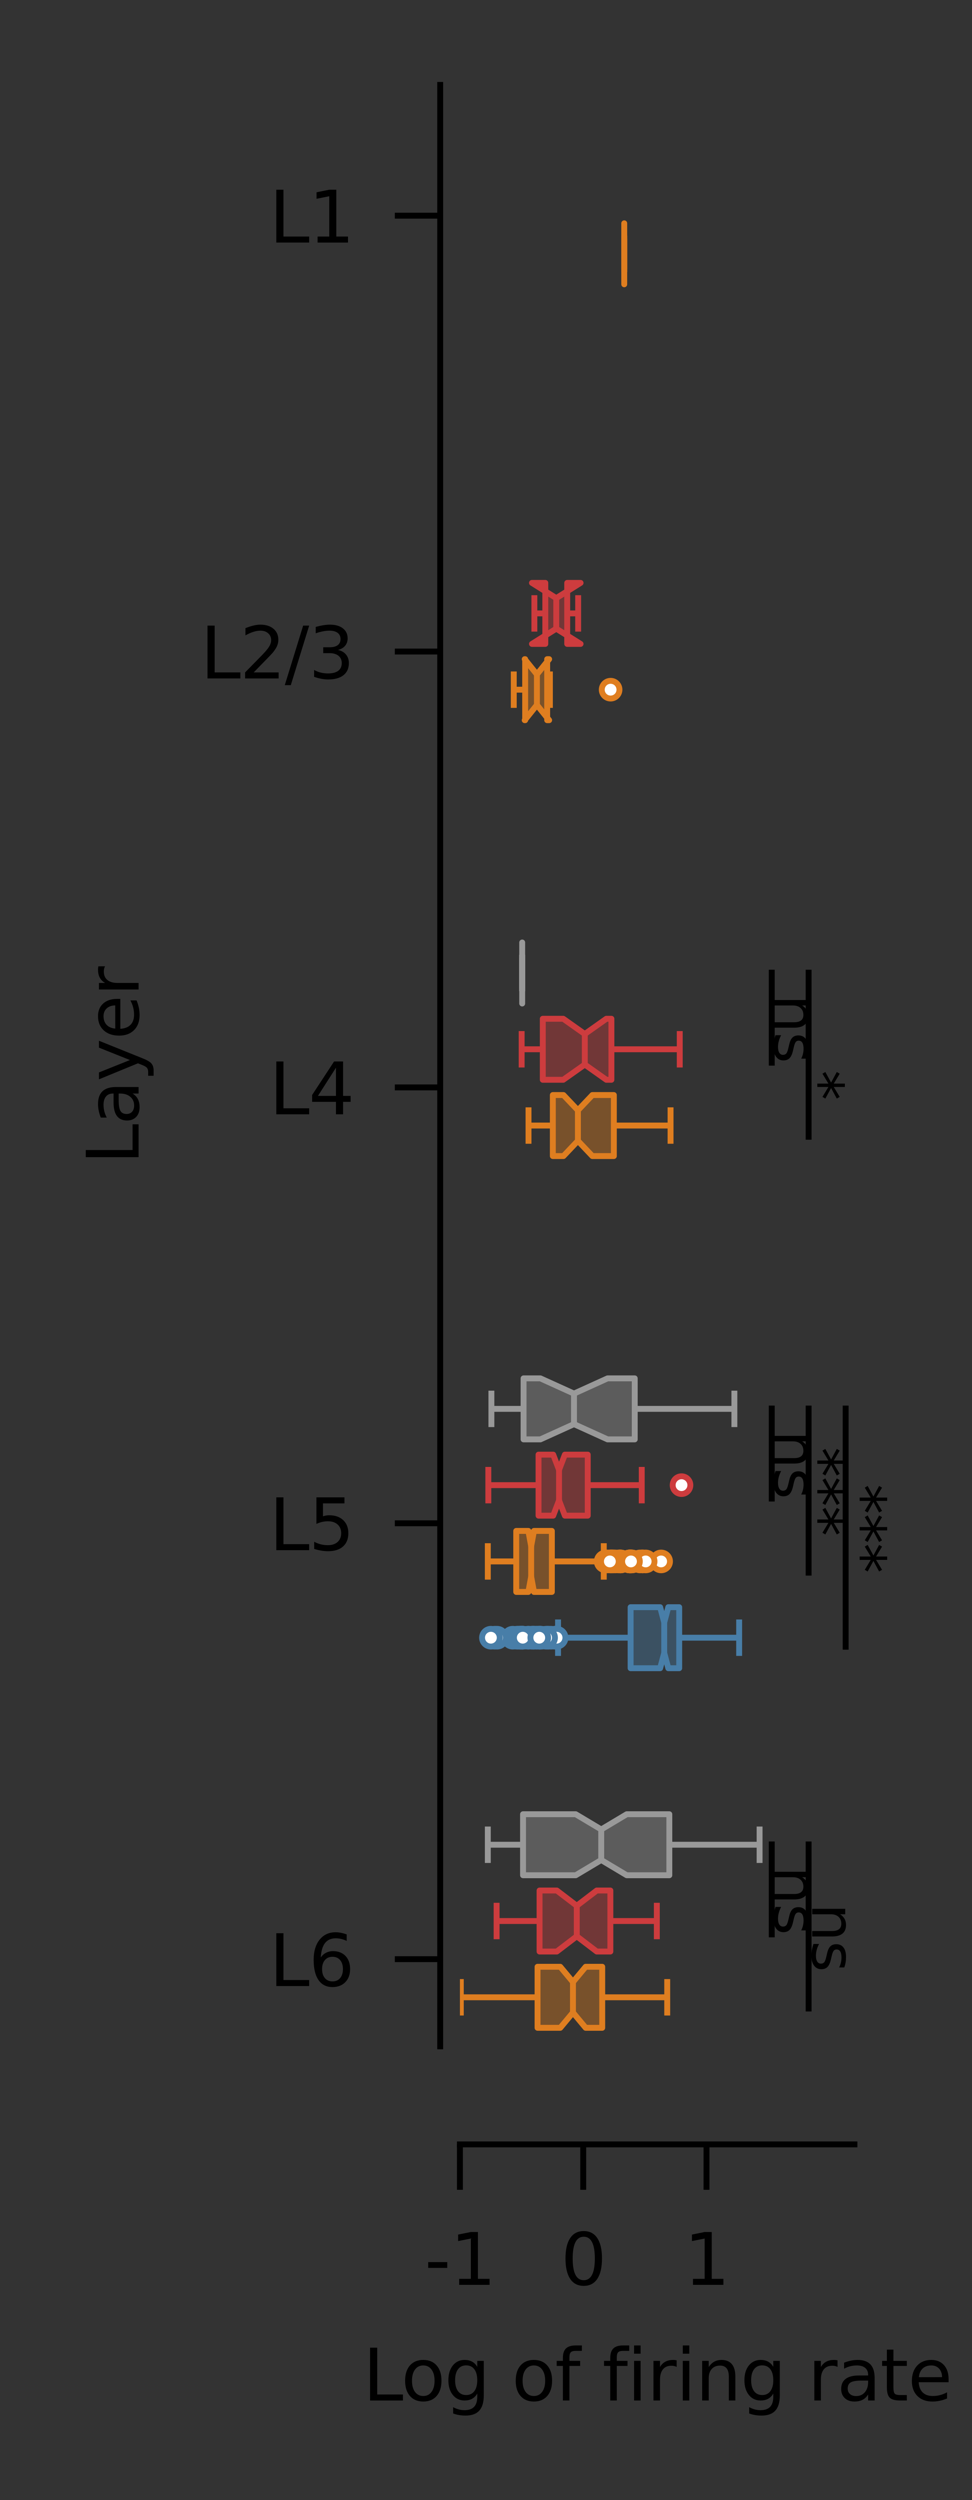 <?xml version="1.0" encoding="utf-8" standalone="no"?>
<!DOCTYPE svg PUBLIC "-//W3C//DTD SVG 1.1//EN"
  "http://www.w3.org/Graphics/SVG/1.1/DTD/svg11.dtd">
<svg xmlns:xlink="http://www.w3.org/1999/xlink" width="82.486pt" height="212pt" viewBox="0 0 82.486 212" xmlns="http://www.w3.org/2000/svg" version="1.1">
 <rect x="0" y="0" width="82.486" height="212" fill="#333333" stroke="none"/>
 <defs>
  <style type="text/css">*{stroke-linejoin: round; stroke-linecap: butt}</style>
 </defs>
 <g id="figure_1">
  <g id="patch_1">
   <path d="M -0 212 
L 82.486 212 
L 82.486 0 
L -0 0 
L -0 212 
z
" style="fill: none"/>
  </g>
  <g id="axes_1">
   <g id="patch_2">
    <path d="M 39.03 173.52 
L 72.51 173.52 
L 72.51 7.2 
L 39.03 7.2 
L 39.03 173.52 
z
" style="fill: none"/>
   </g>
   <g id="patch_3">
    <path d="M 49.493 18.288 
L 49.493 18.288 
L 49.493 18.288 
L 49.493 18.288 
z
" clip-path="url(#p0c20b3dc09)" style="fill: #999999; stroke: #484848; stroke-width: 0.5; stroke-linejoin: miter"/>
   </g>
   <g id="patch_4">
    <path d="M 49.493 18.288 
L 49.493 18.288 
L 49.493 18.288 
L 49.493 18.288 
z
" clip-path="url(#p0c20b3dc09)" style="fill: #cd3c3e; stroke: #484848; stroke-width: 0.5; stroke-linejoin: miter"/>
   </g>
   <g id="patch_5">
    <path d="M 49.493 18.288 
L 49.493 18.288 
L 49.493 18.288 
L 49.493 18.288 
z
" clip-path="url(#p0c20b3dc09)" style="fill: #df7e20; stroke: #484848; stroke-width: 0.5; stroke-linejoin: miter"/>
   </g>
   <g id="patch_6">
    <path d="M 49.493 18.288 
L 49.493 18.288 
L 49.493 18.288 
L 49.493 18.288 
z
" clip-path="url(#p0c20b3dc09)" style="fill: #487ea8; stroke: #484848; stroke-width: 0.5; stroke-linejoin: miter"/>
   </g>
   <g id="matplotlib.axis_1">
    <g id="xtick_1">
     <g id="line2d_1">
      <defs>
       <path id="mdabe985443" d="M 0 0 
L 0 3.85 
" style="stroke: #000000; stroke-width: 0.5"/>
      </defs>
      <g>
       <use xlink:href="#mdabe985443" x="39.03" y="181.836" style="stroke: #000000; stroke-width: 0.5"/>
      </g>
     </g>
     <g id="text_1">
      <!-- -1 -->
      <g transform="translate(36.039 193.745) scale(0.06 -0.06)">
       <defs>
        <path id="DejaVuSans-2d" d="M 313 2009 
L 1997 2009 
L 1997 1497 
L 313 1497 
L 313 2009 
z
" transform="scale(0.016)"/>
        <path id="DejaVuSans-31" d="M 794 531 
L 1825 531 
L 1825 4091 
L 703 3866 
L 703 4441 
L 1819 4666 
L 2450 4666 
L 2450 531 
L 3481 531 
L 3481 0 
L 794 0 
L 794 531 
z
" transform="scale(0.016)"/>
       </defs>
       <use xlink:href="#DejaVuSans-2d"/>
       <use xlink:href="#DejaVuSans-31" x="36.084"/>
      </g>
     </g>
    </g>
    <g id="xtick_2">
     <g id="line2d_2">
      <g>
       <use xlink:href="#mdabe985443" x="49.493" y="181.836" style="stroke: #000000; stroke-width: 0.5"/>
      </g>
     </g>
     <g id="text_2">
      <!-- 0 -->
      <g transform="translate(47.584 193.745) scale(0.06 -0.06)">
       <defs>
        <path id="DejaVuSans-30" d="M 2034 4250 
Q 1547 4250 1301 3770 
Q 1056 3291 1056 2328 
Q 1056 1369 1301 889 
Q 1547 409 2034 409 
Q 2525 409 2770 889 
Q 3016 1369 3016 2328 
Q 3016 3291 2770 3770 
Q 2525 4250 2034 4250 
z
M 2034 4750 
Q 2819 4750 3233 4129 
Q 3647 3509 3647 2328 
Q 3647 1150 3233 529 
Q 2819 -91 2034 -91 
Q 1250 -91 836 529 
Q 422 1150 422 2328 
Q 422 3509 836 4129 
Q 1250 4750 2034 4750 
z
" transform="scale(0.016)"/>
       </defs>
       <use xlink:href="#DejaVuSans-30"/>
      </g>
     </g>
    </g>
    <g id="xtick_3">
     <g id="line2d_3">
      <g>
       <use xlink:href="#mdabe985443" x="59.955" y="181.836" style="stroke: #000000; stroke-width: 0.5"/>
      </g>
     </g>
     <g id="text_3">
      <!-- 1 -->
      <g transform="translate(58.047 193.745) scale(0.06 -0.06)">
       <use xlink:href="#DejaVuSans-31"/>
      </g>
     </g>
    </g>
    <g id="text_4">
     <!-- Log of firing rate -->
     <g transform="translate(30.803 203.552) scale(0.06 -0.06)">
      <defs>
       <path id="DejaVuSans-4c" d="M 628 4666 
L 1259 4666 
L 1259 531 
L 3531 531 
L 3531 0 
L 628 0 
L 628 4666 
z
" transform="scale(0.016)"/>
       <path id="DejaVuSans-6f" d="M 1959 3097 
Q 1497 3097 1228 2736 
Q 959 2375 959 1747 
Q 959 1119 1226 758 
Q 1494 397 1959 397 
Q 2419 397 2687 759 
Q 2956 1122 2956 1747 
Q 2956 2369 2687 2733 
Q 2419 3097 1959 3097 
z
M 1959 3584 
Q 2709 3584 3137 3096 
Q 3566 2609 3566 1747 
Q 3566 888 3137 398 
Q 2709 -91 1959 -91 
Q 1206 -91 779 398 
Q 353 888 353 1747 
Q 353 2609 779 3096 
Q 1206 3584 1959 3584 
z
" transform="scale(0.016)"/>
       <path id="DejaVuSans-67" d="M 2906 1791 
Q 2906 2416 2648 2759 
Q 2391 3103 1925 3103 
Q 1463 3103 1205 2759 
Q 947 2416 947 1791 
Q 947 1169 1205 825 
Q 1463 481 1925 481 
Q 2391 481 2648 825 
Q 2906 1169 2906 1791 
z
M 3481 434 
Q 3481 -459 3084 -895 
Q 2688 -1331 1869 -1331 
Q 1566 -1331 1297 -1286 
Q 1028 -1241 775 -1147 
L 775 -588 
Q 1028 -725 1275 -790 
Q 1522 -856 1778 -856 
Q 2344 -856 2625 -561 
Q 2906 -266 2906 331 
L 2906 616 
Q 2728 306 2450 153 
Q 2172 0 1784 0 
Q 1141 0 747 490 
Q 353 981 353 1791 
Q 353 2603 747 3093 
Q 1141 3584 1784 3584 
Q 2172 3584 2450 3431 
Q 2728 3278 2906 2969 
L 2906 3500 
L 3481 3500 
L 3481 434 
z
" transform="scale(0.016)"/>
       <path id="DejaVuSans-20" transform="scale(0.016)"/>
       <path id="DejaVuSans-66" d="M 2375 4863 
L 2375 4384 
L 1825 4384 
Q 1516 4384 1395 4259 
Q 1275 4134 1275 3809 
L 1275 3500 
L 2222 3500 
L 2222 3053 
L 1275 3053 
L 1275 0 
L 697 0 
L 697 3053 
L 147 3053 
L 147 3500 
L 697 3500 
L 697 3744 
Q 697 4328 969 4595 
Q 1241 4863 1831 4863 
L 2375 4863 
z
" transform="scale(0.016)"/>
       <path id="DejaVuSans-69" d="M 603 3500 
L 1178 3500 
L 1178 0 
L 603 0 
L 603 3500 
z
M 603 4863 
L 1178 4863 
L 1178 4134 
L 603 4134 
L 603 4863 
z
" transform="scale(0.016)"/>
       <path id="DejaVuSans-72" d="M 2631 2963 
Q 2534 3019 2420 3045 
Q 2306 3072 2169 3072 
Q 1681 3072 1420 2755 
Q 1159 2438 1159 1844 
L 1159 0 
L 581 0 
L 581 3500 
L 1159 3500 
L 1159 2956 
Q 1341 3275 1631 3429 
Q 1922 3584 2338 3584 
Q 2397 3584 2469 3576 
Q 2541 3569 2628 3553 
L 2631 2963 
z
" transform="scale(0.016)"/>
       <path id="DejaVuSans-6e" d="M 3513 2113 
L 3513 0 
L 2938 0 
L 2938 2094 
Q 2938 2591 2744 2837 
Q 2550 3084 2163 3084 
Q 1697 3084 1428 2787 
Q 1159 2491 1159 1978 
L 1159 0 
L 581 0 
L 581 3500 
L 1159 3500 
L 1159 2956 
Q 1366 3272 1645 3428 
Q 1925 3584 2291 3584 
Q 2894 3584 3203 3211 
Q 3513 2838 3513 2113 
z
" transform="scale(0.016)"/>
       <path id="DejaVuSans-61" d="M 2194 1759 
Q 1497 1759 1228 1600 
Q 959 1441 959 1056 
Q 959 750 1161 570 
Q 1363 391 1709 391 
Q 2188 391 2477 730 
Q 2766 1069 2766 1631 
L 2766 1759 
L 2194 1759 
z
M 3341 1997 
L 3341 0 
L 2766 0 
L 2766 531 
Q 2569 213 2275 61 
Q 1981 -91 1556 -91 
Q 1019 -91 701 211 
Q 384 513 384 1019 
Q 384 1609 779 1909 
Q 1175 2209 1959 2209 
L 2766 2209 
L 2766 2266 
Q 2766 2663 2505 2880 
Q 2244 3097 1772 3097 
Q 1472 3097 1187 3025 
Q 903 2953 641 2809 
L 641 3341 
Q 956 3463 1253 3523 
Q 1550 3584 1831 3584 
Q 2591 3584 2966 3190 
Q 3341 2797 3341 1997 
z
" transform="scale(0.016)"/>
       <path id="DejaVuSans-74" d="M 1172 4494 
L 1172 3500 
L 2356 3500 
L 2356 3053 
L 1172 3053 
L 1172 1153 
Q 1172 725 1289 603 
Q 1406 481 1766 481 
L 2356 481 
L 2356 0 
L 1766 0 
Q 1100 0 847 248 
Q 594 497 594 1153 
L 594 3053 
L 172 3053 
L 172 3500 
L 594 3500 
L 594 4494 
L 1172 4494 
z
" transform="scale(0.016)"/>
       <path id="DejaVuSans-65" d="M 3597 1894 
L 3597 1613 
L 953 1613 
Q 991 1019 1311 708 
Q 1631 397 2203 397 
Q 2534 397 2845 478 
Q 3156 559 3463 722 
L 3463 178 
Q 3153 47 2828 -22 
Q 2503 -91 2169 -91 
Q 1331 -91 842 396 
Q 353 884 353 1716 
Q 353 2575 817 3079 
Q 1281 3584 2069 3584 
Q 2775 3584 3186 3129 
Q 3597 2675 3597 1894 
z
M 3022 2063 
Q 3016 2534 2758 2815 
Q 2500 3097 2075 3097 
Q 1594 3097 1305 2825 
Q 1016 2553 972 2059 
L 3022 2063 
z
" transform="scale(0.016)"/>
      </defs>
      <use xlink:href="#DejaVuSans-4c"/>
      <use xlink:href="#DejaVuSans-6f" x="53.963"/>
      <use xlink:href="#DejaVuSans-67" x="115.145"/>
      <use xlink:href="#DejaVuSans-20" x="178.621"/>
      <use xlink:href="#DejaVuSans-6f" x="210.408"/>
      <use xlink:href="#DejaVuSans-66" x="271.59"/>
      <use xlink:href="#DejaVuSans-20" x="306.795"/>
      <use xlink:href="#DejaVuSans-66" x="338.582"/>
      <use xlink:href="#DejaVuSans-69" x="373.787"/>
      <use xlink:href="#DejaVuSans-72" x="401.57"/>
      <use xlink:href="#DejaVuSans-69" x="442.684"/>
      <use xlink:href="#DejaVuSans-6e" x="470.467"/>
      <use xlink:href="#DejaVuSans-67" x="533.846"/>
      <use xlink:href="#DejaVuSans-20" x="597.322"/>
      <use xlink:href="#DejaVuSans-72" x="629.109"/>
      <use xlink:href="#DejaVuSans-61" x="670.223"/>
      <use xlink:href="#DejaVuSans-74" x="731.502"/>
      <use xlink:href="#DejaVuSans-65" x="770.711"/>
     </g>
    </g>
   </g>
   <g id="matplotlib.axis_2">
    <g id="ytick_1">
     <g id="line2d_4">
      <defs>
       <path id="m9dafa7d19e" d="M 0 0 
L -3.85 0 
" style="stroke: #000000; stroke-width: 0.5"/>
      </defs>
      <g>
       <use xlink:href="#m9dafa7d19e" x="37.356" y="18.288" style="stroke: #000000; stroke-width: 0.5"/>
      </g>
     </g>
     <g id="text_5">
      <!-- L1 -->
      <g transform="translate(22.846 20.568) scale(0.06 -0.06)">
       <use xlink:href="#DejaVuSans-4c"/>
       <use xlink:href="#DejaVuSans-31" x="55.713"/>
      </g>
     </g>
    </g>
    <g id="ytick_2">
     <g id="line2d_5">
      <g>
       <use xlink:href="#m9dafa7d19e" x="37.356" y="55.248" style="stroke: #000000; stroke-width: 0.5"/>
      </g>
     </g>
     <g id="text_6">
      <!-- L2/3 -->
      <g transform="translate(17.007 57.528) scale(0.06 -0.06)">
       <defs>
        <path id="DejaVuSans-32" d="M 1228 531 
L 3431 531 
L 3431 0 
L 469 0 
L 469 531 
Q 828 903 1448 1529 
Q 2069 2156 2228 2338 
Q 2531 2678 2651 2914 
Q 2772 3150 2772 3378 
Q 2772 3750 2511 3984 
Q 2250 4219 1831 4219 
Q 1534 4219 1204 4116 
Q 875 4013 500 3803 
L 500 4441 
Q 881 4594 1212 4672 
Q 1544 4750 1819 4750 
Q 2544 4750 2975 4387 
Q 3406 4025 3406 3419 
Q 3406 3131 3298 2873 
Q 3191 2616 2906 2266 
Q 2828 2175 2409 1742 
Q 1991 1309 1228 531 
z
" transform="scale(0.016)"/>
        <path id="DejaVuSans-2f" d="M 1625 4666 
L 2156 4666 
L 531 -594 
L 0 -594 
L 1625 4666 
z
" transform="scale(0.016)"/>
        <path id="DejaVuSans-33" d="M 2597 2516 
Q 3050 2419 3304 2112 
Q 3559 1806 3559 1356 
Q 3559 666 3084 287 
Q 2609 -91 1734 -91 
Q 1441 -91 1130 -33 
Q 819 25 488 141 
L 488 750 
Q 750 597 1062 519 
Q 1375 441 1716 441 
Q 2309 441 2620 675 
Q 2931 909 2931 1356 
Q 2931 1769 2642 2001 
Q 2353 2234 1838 2234 
L 1294 2234 
L 1294 2753 
L 1863 2753 
Q 2328 2753 2575 2939 
Q 2822 3125 2822 3475 
Q 2822 3834 2567 4026 
Q 2313 4219 1838 4219 
Q 1578 4219 1281 4162 
Q 984 4106 628 3988 
L 628 4550 
Q 988 4650 1302 4700 
Q 1616 4750 1894 4750 
Q 2613 4750 3031 4423 
Q 3450 4097 3450 3541 
Q 3450 3153 3228 2886 
Q 3006 2619 2597 2516 
z
" transform="scale(0.016)"/>
       </defs>
       <use xlink:href="#DejaVuSans-4c"/>
       <use xlink:href="#DejaVuSans-32" x="55.713"/>
       <use xlink:href="#DejaVuSans-2f" x="119.336"/>
       <use xlink:href="#DejaVuSans-33" x="153.027"/>
      </g>
     </g>
    </g>
    <g id="ytick_3">
     <g id="line2d_6">
      <g>
       <use xlink:href="#m9dafa7d19e" x="37.356" y="92.208" style="stroke: #000000; stroke-width: 0.5"/>
      </g>
     </g>
     <g id="text_7">
      <!-- L4 -->
      <g transform="translate(22.846 94.488) scale(0.06 -0.06)">
       <defs>
        <path id="DejaVuSans-34" d="M 2419 4116 
L 825 1625 
L 2419 1625 
L 2419 4116 
z
M 2253 4666 
L 3047 4666 
L 3047 1625 
L 3713 1625 
L 3713 1100 
L 3047 1100 
L 3047 0 
L 2419 0 
L 2419 1100 
L 313 1100 
L 313 1709 
L 2253 4666 
z
" transform="scale(0.016)"/>
       </defs>
       <use xlink:href="#DejaVuSans-4c"/>
       <use xlink:href="#DejaVuSans-34" x="55.713"/>
      </g>
     </g>
    </g>
    <g id="ytick_4">
     <g id="line2d_7">
      <g>
       <use xlink:href="#m9dafa7d19e" x="37.356" y="129.168" style="stroke: #000000; stroke-width: 0.5"/>
      </g>
     </g>
     <g id="text_8">
      <!-- L5 -->
      <g transform="translate(22.846 131.448) scale(0.06 -0.06)">
       <defs>
        <path id="DejaVuSans-35" d="M 691 4666 
L 3169 4666 
L 3169 4134 
L 1269 4134 
L 1269 2991 
Q 1406 3038 1543 3061 
Q 1681 3084 1819 3084 
Q 2600 3084 3056 2656 
Q 3513 2228 3513 1497 
Q 3513 744 3044 326 
Q 2575 -91 1722 -91 
Q 1428 -91 1123 -41 
Q 819 9 494 109 
L 494 744 
Q 775 591 1075 516 
Q 1375 441 1709 441 
Q 2250 441 2565 725 
Q 2881 1009 2881 1497 
Q 2881 1984 2565 2268 
Q 2250 2553 1709 2553 
Q 1456 2553 1204 2497 
Q 953 2441 691 2322 
L 691 4666 
z
" transform="scale(0.016)"/>
       </defs>
       <use xlink:href="#DejaVuSans-4c"/>
       <use xlink:href="#DejaVuSans-35" x="55.713"/>
      </g>
     </g>
    </g>
    <g id="ytick_5">
     <g id="line2d_8">
      <g>
       <use xlink:href="#m9dafa7d19e" x="37.356" y="166.128" style="stroke: #000000; stroke-width: 0.5"/>
      </g>
     </g>
     <g id="text_9">
      <!-- L6 -->
      <g transform="translate(22.846 168.408) scale(0.06 -0.06)">
       <defs>
        <path id="DejaVuSans-36" d="M 2113 2584 
Q 1688 2584 1439 2293 
Q 1191 2003 1191 1497 
Q 1191 994 1439 701 
Q 1688 409 2113 409 
Q 2538 409 2786 701 
Q 3034 994 3034 1497 
Q 3034 2003 2786 2293 
Q 2538 2584 2113 2584 
z
M 3366 4563 
L 3366 3988 
Q 3128 4100 2886 4159 
Q 2644 4219 2406 4219 
Q 1781 4219 1451 3797 
Q 1122 3375 1075 2522 
Q 1259 2794 1537 2939 
Q 1816 3084 2150 3084 
Q 2853 3084 3261 2657 
Q 3669 2231 3669 1497 
Q 3669 778 3244 343 
Q 2819 -91 2113 -91 
Q 1303 -91 875 529 
Q 447 1150 447 2328 
Q 447 3434 972 4092 
Q 1497 4750 2381 4750 
Q 2619 4750 2861 4703 
Q 3103 4656 3366 4563 
z
" transform="scale(0.016)"/>
       </defs>
       <use xlink:href="#DejaVuSans-4c"/>
       <use xlink:href="#DejaVuSans-36" x="55.713"/>
      </g>
     </g>
    </g>
    <g id="text_10">
     <!-- Layer -->
     <g transform="translate(11.759 98.725) rotate(-90) scale(0.06 -0.06)">
      <defs>
       <path id="DejaVuSans-79" d="M 2059 -325 
Q 1816 -950 1584 -1140 
Q 1353 -1331 966 -1331 
L 506 -1331 
L 506 -850 
L 844 -850 
Q 1081 -850 1212 -737 
Q 1344 -625 1503 -206 
L 1606 56 
L 191 3500 
L 800 3500 
L 1894 763 
L 2988 3500 
L 3597 3500 
L 2059 -325 
z
" transform="scale(0.016)"/>
      </defs>
      <use xlink:href="#DejaVuSans-4c"/>
      <use xlink:href="#DejaVuSans-61" x="55.713"/>
      <use xlink:href="#DejaVuSans-79" x="116.992"/>
      <use xlink:href="#DejaVuSans-65" x="176.172"/>
      <use xlink:href="#DejaVuSans-72" x="237.695"/>
     </g>
    </g>
   </g>
   <g id="patch_7">
    <path d="M 44.315 79.919 
L 44.315 85.093 
L 44.315 85.093 
L 44.315 83.8 
L 44.315 85.093 
L 44.315 85.093 
L 44.315 79.919 
L 44.315 79.919 
L 44.315 81.212 
L 44.315 79.919 
L 44.315 79.919 
z
" clip-path="url(#p0c20b3dc09)" style="fill: #999999; fill-opacity: 0.4; stroke: #999999; stroke-width: 0.5; stroke-linejoin: miter"/>
   </g>
   <g id="line2d_9">
    <path d="M 44.315 82.506 
L 44.315 82.506 
" clip-path="url(#p0c20b3dc09)" style="fill: none; stroke: #999999; stroke-width: 0.5"/>
   </g>
   <g id="line2d_10">
    <path d="M 44.315 82.506 
L 44.315 82.506 
" clip-path="url(#p0c20b3dc09)" style="fill: none; stroke: #999999; stroke-width: 0.5"/>
   </g>
   <g id="line2d_11">
    <path d="M 44.315 81.212 
L 44.315 83.8 
" clip-path="url(#p0c20b3dc09)" style="fill: none; stroke: #999999; stroke-width: 0.5; stroke-linecap: square"/>
   </g>
   <g id="line2d_12">
    <path d="M 44.315 81.212 
L 44.315 83.8 
" clip-path="url(#p0c20b3dc09)" style="fill: none; stroke: #999999; stroke-width: 0.5; stroke-linecap: square"/>
   </g>
   <g id="line2d_13"/>
   <g id="patch_8">
    <path d="M 44.431 116.879 
L 44.431 122.053 
L 45.859 122.053 
L 48.71 120.76 
L 51.56 122.053 
L 53.865 122.053 
L 53.865 116.879 
L 51.56 116.879 
L 48.71 118.172 
L 45.859 116.879 
L 44.431 116.879 
z
" clip-path="url(#p0c20b3dc09)" style="fill: #999999; fill-opacity: 0.4; stroke: #999999; stroke-width: 0.5; stroke-linejoin: miter"/>
   </g>
   <g id="line2d_14">
    <path d="M 44.431 119.466 
L 41.701 119.466 
" clip-path="url(#p0c20b3dc09)" style="fill: none; stroke: #999999; stroke-width: 0.5"/>
   </g>
   <g id="line2d_15">
    <path d="M 53.865 119.466 
L 62.322 119.466 
" clip-path="url(#p0c20b3dc09)" style="fill: none; stroke: #999999; stroke-width: 0.5"/>
   </g>
   <g id="line2d_16">
    <path d="M 41.701 118.172 
L 41.701 120.76 
" clip-path="url(#p0c20b3dc09)" style="fill: none; stroke: #999999; stroke-width: 0.5; stroke-linecap: square"/>
   </g>
   <g id="line2d_17">
    <path d="M 62.322 118.172 
L 62.322 120.76 
" clip-path="url(#p0c20b3dc09)" style="fill: none; stroke: #999999; stroke-width: 0.5; stroke-linecap: square"/>
   </g>
   <g id="line2d_18"/>
   <g id="patch_9">
    <path d="M 44.386 153.839 
L 44.386 159.013 
L 48.856 159.013 
L 51.022 157.72 
L 53.187 159.013 
L 56.801 159.013 
L 56.801 153.839 
L 53.187 153.839 
L 51.022 155.132 
L 48.856 153.839 
L 44.386 153.839 
z
" clip-path="url(#p0c20b3dc09)" style="fill: #999999; fill-opacity: 0.4; stroke: #999999; stroke-width: 0.5; stroke-linejoin: miter"/>
   </g>
   <g id="line2d_19">
    <path d="M 44.386 156.426 
L 41.397 156.426 
" clip-path="url(#p0c20b3dc09)" style="fill: none; stroke: #999999; stroke-width: 0.5"/>
   </g>
   <g id="line2d_20">
    <path d="M 56.801 156.426 
L 64.46 156.426 
" clip-path="url(#p0c20b3dc09)" style="fill: none; stroke: #999999; stroke-width: 0.5"/>
   </g>
   <g id="line2d_21">
    <path d="M 41.397 155.132 
L 41.397 157.72 
" clip-path="url(#p0c20b3dc09)" style="fill: none; stroke: #999999; stroke-width: 0.5; stroke-linecap: square"/>
   </g>
   <g id="line2d_22">
    <path d="M 64.46 155.132 
L 64.46 157.72 
" clip-path="url(#p0c20b3dc09)" style="fill: none; stroke: #999999; stroke-width: 0.5; stroke-linecap: square"/>
   </g>
   <g id="line2d_23"/>
   <g id="patch_10">
    <path d="M 46.277 49.427 
L 46.277 54.601 
L 45.144 54.601 
L 47.206 53.308 
L 49.269 54.601 
L 48.135 54.601 
L 48.135 49.427 
L 49.269 49.427 
L 47.206 50.72 
L 45.144 49.427 
L 46.277 49.427 
z
" clip-path="url(#p0c20b3dc09)" style="fill: #cd3c3e; fill-opacity: 0.4; stroke: #cd3c3e; stroke-width: 0.5; stroke-linejoin: miter"/>
   </g>
   <g id="line2d_24">
    <path d="M 46.277 52.014 
L 45.348 52.014 
" clip-path="url(#p0c20b3dc09)" style="fill: none; stroke: #cd3c3e; stroke-width: 0.5"/>
   </g>
   <g id="line2d_25">
    <path d="M 48.135 52.014 
L 49.064 52.014 
" clip-path="url(#p0c20b3dc09)" style="fill: none; stroke: #cd3c3e; stroke-width: 0.5"/>
   </g>
   <g id="line2d_26">
    <path d="M 45.348 50.72 
L 45.348 53.308 
" clip-path="url(#p0c20b3dc09)" style="fill: none; stroke: #cd3c3e; stroke-width: 0.5; stroke-linecap: square"/>
   </g>
   <g id="line2d_27">
    <path d="M 49.064 50.72 
L 49.064 53.308 
" clip-path="url(#p0c20b3dc09)" style="fill: none; stroke: #cd3c3e; stroke-width: 0.5; stroke-linecap: square"/>
   </g>
   <g id="line2d_28"/>
   <g id="patch_11">
    <path d="M 46.062 86.387 
L 46.062 91.561 
L 47.798 91.561 
L 49.627 90.268 
L 51.456 91.561 
L 51.886 91.561 
L 51.886 86.387 
L 51.456 86.387 
L 49.627 87.68 
L 47.798 86.387 
L 46.062 86.387 
z
" clip-path="url(#p0c20b3dc09)" style="fill: #cd3c3e; fill-opacity: 0.4; stroke: #cd3c3e; stroke-width: 0.5; stroke-linejoin: miter"/>
   </g>
   <g id="line2d_29">
    <path d="M 46.062 88.974 
L 44.268 88.974 
" clip-path="url(#p0c20b3dc09)" style="fill: none; stroke: #cd3c3e; stroke-width: 0.5"/>
   </g>
   <g id="line2d_30">
    <path d="M 51.886 88.974 
L 57.684 88.974 
" clip-path="url(#p0c20b3dc09)" style="fill: none; stroke: #cd3c3e; stroke-width: 0.5"/>
   </g>
   <g id="line2d_31">
    <path d="M 44.268 87.68 
L 44.268 90.268 
" clip-path="url(#p0c20b3dc09)" style="fill: none; stroke: #cd3c3e; stroke-width: 0.5; stroke-linecap: square"/>
   </g>
   <g id="line2d_32">
    <path d="M 57.684 87.68 
L 57.684 90.268 
" clip-path="url(#p0c20b3dc09)" style="fill: none; stroke: #cd3c3e; stroke-width: 0.5; stroke-linecap: square"/>
   </g>
   <g id="line2d_33"/>
   <g id="patch_12">
    <path d="M 45.702 123.347 
L 45.702 128.521 
L 46.946 128.521 
L 47.441 127.228 
L 47.937 128.521 
L 49.877 128.521 
L 49.877 123.347 
L 47.937 123.347 
L 47.441 124.64 
L 46.946 123.347 
L 45.702 123.347 
z
" clip-path="url(#p0c20b3dc09)" style="fill: #cd3c3e; fill-opacity: 0.4; stroke: #cd3c3e; stroke-width: 0.5; stroke-linejoin: miter"/>
   </g>
   <g id="line2d_34">
    <path d="M 45.702 125.934 
L 41.441 125.934 
" clip-path="url(#p0c20b3dc09)" style="fill: none; stroke: #cd3c3e; stroke-width: 0.5"/>
   </g>
   <g id="line2d_35">
    <path d="M 49.877 125.934 
L 54.459 125.934 
" clip-path="url(#p0c20b3dc09)" style="fill: none; stroke: #cd3c3e; stroke-width: 0.5"/>
   </g>
   <g id="line2d_36">
    <path d="M 41.441 124.64 
L 41.441 127.228 
" clip-path="url(#p0c20b3dc09)" style="fill: none; stroke: #cd3c3e; stroke-width: 0.5; stroke-linecap: square"/>
   </g>
   <g id="line2d_37">
    <path d="M 54.459 124.64 
L 54.459 127.228 
" clip-path="url(#p0c20b3dc09)" style="fill: none; stroke: #cd3c3e; stroke-width: 0.5; stroke-linecap: square"/>
   </g>
   <g id="line2d_38">
    <defs>
     <path id="m26afb599c1" d="M 0 0.75 
C 0.199 0.75 0.39 0.671 0.53 0.53 
C 0.671 0.39 0.75 0.199 0.75 0 
C 0.75 -0.199 0.671 -0.39 0.53 -0.53 
C 0.39 -0.671 0.199 -0.75 0 -0.75 
C -0.199 -0.75 -0.39 -0.671 -0.53 -0.53 
C -0.671 -0.39 -0.75 -0.199 -0.75 0 
C -0.75 0.199 -0.671 0.39 -0.53 0.53 
C -0.39 0.671 -0.199 0.75 0 0.75 
z
" style="stroke: #cd3c3e; stroke-width: 0.5"/>
    </defs>
    <g clip-path="url(#p0c20b3dc09)">
     <use xlink:href="#m26afb599c1" x="57.835" y="125.934" style="fill: #ffffff; stroke: #cd3c3e; stroke-width: 0.5"/>
    </g>
   </g>
   <g id="patch_13">
    <path d="M 45.788 160.307 
L 45.788 165.481 
L 47.252 165.481 
L 48.946 164.188 
L 50.641 165.481 
L 51.797 165.481 
L 51.797 160.307 
L 50.641 160.307 
L 48.946 161.6 
L 47.252 160.307 
L 45.788 160.307 
z
" clip-path="url(#p0c20b3dc09)" style="fill: #cd3c3e; fill-opacity: 0.4; stroke: #cd3c3e; stroke-width: 0.5; stroke-linejoin: miter"/>
   </g>
   <g id="line2d_39">
    <path d="M 45.788 162.894 
L 42.142 162.894 
" clip-path="url(#p0c20b3dc09)" style="fill: none; stroke: #cd3c3e; stroke-width: 0.5"/>
   </g>
   <g id="line2d_40">
    <path d="M 51.797 162.894 
L 55.74 162.894 
" clip-path="url(#p0c20b3dc09)" style="fill: none; stroke: #cd3c3e; stroke-width: 0.5"/>
   </g>
   <g id="line2d_41">
    <path d="M 42.142 161.6 
L 42.142 164.188 
" clip-path="url(#p0c20b3dc09)" style="fill: none; stroke: #cd3c3e; stroke-width: 0.5; stroke-linecap: square"/>
   </g>
   <g id="line2d_42">
    <path d="M 55.74 161.6 
L 55.74 164.188 
" clip-path="url(#p0c20b3dc09)" style="fill: none; stroke: #cd3c3e; stroke-width: 0.5; stroke-linecap: square"/>
   </g>
   <g id="line2d_43"/>
   <g id="patch_14">
    <path d="M 52.974 18.935 
L 52.974 24.109 
L 52.974 24.109 
L 52.974 22.816 
L 52.974 24.109 
L 52.974 24.109 
L 52.974 18.935 
L 52.974 18.935 
L 52.974 20.228 
L 52.974 18.935 
L 52.974 18.935 
z
" clip-path="url(#p0c20b3dc09)" style="fill: #df7e20; fill-opacity: 0.4; stroke: #df7e20; stroke-width: 0.5; stroke-linejoin: miter"/>
   </g>
   <g id="line2d_44">
    <path d="M 52.974 21.522 
L 52.974 21.522 
" clip-path="url(#p0c20b3dc09)" style="fill: none; stroke: #df7e20; stroke-width: 0.5"/>
   </g>
   <g id="line2d_45">
    <path d="M 52.974 21.522 
L 52.974 21.522 
" clip-path="url(#p0c20b3dc09)" style="fill: none; stroke: #df7e20; stroke-width: 0.5"/>
   </g>
   <g id="line2d_46">
    <path d="M 52.974 20.228 
L 52.974 22.816 
" clip-path="url(#p0c20b3dc09)" style="fill: none; stroke: #df7e20; stroke-width: 0.5; stroke-linecap: square"/>
   </g>
   <g id="line2d_47">
    <path d="M 52.974 20.228 
L 52.974 22.816 
" clip-path="url(#p0c20b3dc09)" style="fill: none; stroke: #df7e20; stroke-width: 0.5; stroke-linecap: square"/>
   </g>
   <g id="line2d_48"/>
   <g id="patch_15">
    <path d="M 44.567 55.895 
L 44.567 61.069 
L 44.527 61.069 
L 45.564 59.776 
L 46.602 61.069 
L 46.435 61.069 
L 46.435 55.895 
L 46.602 55.895 
L 45.564 57.188 
L 44.527 55.895 
L 44.567 55.895 
z
" clip-path="url(#p0c20b3dc09)" style="fill: #df7e20; fill-opacity: 0.4; stroke: #df7e20; stroke-width: 0.5; stroke-linejoin: miter"/>
   </g>
   <g id="line2d_49">
    <path d="M 44.567 58.482 
L 43.599 58.482 
" clip-path="url(#p0c20b3dc09)" style="fill: none; stroke: #df7e20; stroke-width: 0.5"/>
   </g>
   <g id="line2d_50">
    <path d="M 46.435 58.482 
L 46.665 58.482 
" clip-path="url(#p0c20b3dc09)" style="fill: none; stroke: #df7e20; stroke-width: 0.5"/>
   </g>
   <g id="line2d_51">
    <path d="M 43.599 57.188 
L 43.599 59.776 
" clip-path="url(#p0c20b3dc09)" style="fill: none; stroke: #df7e20; stroke-width: 0.5; stroke-linecap: square"/>
   </g>
   <g id="line2d_52">
    <path d="M 46.665 57.188 
L 46.665 59.776 
" clip-path="url(#p0c20b3dc09)" style="fill: none; stroke: #df7e20; stroke-width: 0.5; stroke-linecap: square"/>
   </g>
   <g id="line2d_53">
    <defs>
     <path id="mfe8ae9f469" d="M 0 0.75 
C 0.199 0.75 0.39 0.671 0.53 0.53 
C 0.671 0.39 0.75 0.199 0.75 0 
C 0.75 -0.199 0.671 -0.39 0.53 -0.53 
C 0.39 -0.671 0.199 -0.75 0 -0.75 
C -0.199 -0.75 -0.39 -0.671 -0.53 -0.53 
C -0.671 -0.39 -0.75 -0.199 -0.75 0 
C -0.75 0.199 -0.671 0.39 -0.53 0.53 
C -0.39 0.671 -0.199 0.75 0 0.75 
z
" style="stroke: #df7e20; stroke-width: 0.5"/>
    </defs>
    <g clip-path="url(#p0c20b3dc09)">
     <use xlink:href="#mfe8ae9f469" x="51.818" y="58.482" style="fill: #ffffff; stroke: #df7e20; stroke-width: 0.5"/>
    </g>
   </g>
   <g id="patch_16">
    <path d="M 46.914 92.855 
L 46.914 98.029 
L 47.817 98.029 
L 49.043 96.736 
L 50.269 98.029 
L 52.093 98.029 
L 52.093 92.855 
L 50.269 92.855 
L 49.043 94.148 
L 47.817 92.855 
L 46.914 92.855 
z
" clip-path="url(#p0c20b3dc09)" style="fill: #df7e20; fill-opacity: 0.4; stroke: #df7e20; stroke-width: 0.5; stroke-linejoin: miter"/>
   </g>
   <g id="line2d_54">
    <path d="M 46.914 95.442 
L 44.851 95.442 
" clip-path="url(#p0c20b3dc09)" style="fill: none; stroke: #df7e20; stroke-width: 0.5"/>
   </g>
   <g id="line2d_55">
    <path d="M 52.093 95.442 
L 56.905 95.442 
" clip-path="url(#p0c20b3dc09)" style="fill: none; stroke: #df7e20; stroke-width: 0.5"/>
   </g>
   <g id="line2d_56">
    <path d="M 44.851 94.148 
L 44.851 96.736 
" clip-path="url(#p0c20b3dc09)" style="fill: none; stroke: #df7e20; stroke-width: 0.5; stroke-linecap: square"/>
   </g>
   <g id="line2d_57">
    <path d="M 56.905 94.148 
L 56.905 96.736 
" clip-path="url(#p0c20b3dc09)" style="fill: none; stroke: #df7e20; stroke-width: 0.5; stroke-linecap: square"/>
   </g>
   <g id="line2d_58"/>
   <g id="patch_17">
    <path d="M 43.809 129.815 
L 43.809 134.989 
L 44.838 134.989 
L 45.076 133.696 
L 45.315 134.989 
L 46.831 134.989 
L 46.831 129.815 
L 45.315 129.815 
L 45.076 131.108 
L 44.838 129.815 
L 43.809 129.815 
z
" clip-path="url(#p0c20b3dc09)" style="fill: #df7e20; fill-opacity: 0.4; stroke: #df7e20; stroke-width: 0.5; stroke-linejoin: miter"/>
   </g>
   <g id="line2d_59">
    <path d="M 43.809 132.402 
L 41.397 132.402 
" clip-path="url(#p0c20b3dc09)" style="fill: none; stroke: #df7e20; stroke-width: 0.5"/>
   </g>
   <g id="line2d_60">
    <path d="M 46.831 132.402 
L 51.238 132.402 
" clip-path="url(#p0c20b3dc09)" style="fill: none; stroke: #df7e20; stroke-width: 0.5"/>
   </g>
   <g id="line2d_61">
    <path d="M 41.397 131.108 
L 41.397 133.696 
" clip-path="url(#p0c20b3dc09)" style="fill: none; stroke: #df7e20; stroke-width: 0.5; stroke-linecap: square"/>
   </g>
   <g id="line2d_62">
    <path d="M 51.238 131.108 
L 51.238 133.696 
" clip-path="url(#p0c20b3dc09)" style="fill: none; stroke: #df7e20; stroke-width: 0.5; stroke-linecap: square"/>
   </g>
   <g id="line2d_63">
    <g clip-path="url(#p0c20b3dc09)">
     <use xlink:href="#mfe8ae9f469" x="52.488" y="132.402" style="fill: #ffffff; stroke: #df7e20; stroke-width: 0.5"/>
     <use xlink:href="#mfe8ae9f469" x="53.455" y="132.402" style="fill: #ffffff; stroke: #df7e20; stroke-width: 0.5"/>
     <use xlink:href="#mfe8ae9f469" x="53.483" y="132.402" style="fill: #ffffff; stroke: #df7e20; stroke-width: 0.5"/>
     <use xlink:href="#mfe8ae9f469" x="52.687" y="132.402" style="fill: #ffffff; stroke: #df7e20; stroke-width: 0.5"/>
     <use xlink:href="#mfe8ae9f469" x="52.6" y="132.402" style="fill: #ffffff; stroke: #df7e20; stroke-width: 0.5"/>
     <use xlink:href="#mfe8ae9f469" x="53.417" y="132.402" style="fill: #ffffff; stroke: #df7e20; stroke-width: 0.5"/>
     <use xlink:href="#mfe8ae9f469" x="52.65" y="132.402" style="fill: #ffffff; stroke: #df7e20; stroke-width: 0.5"/>
     <use xlink:href="#mfe8ae9f469" x="51.864" y="132.402" style="fill: #ffffff; stroke: #df7e20; stroke-width: 0.5"/>
     <use xlink:href="#mfe8ae9f469" x="54.52" y="132.402" style="fill: #ffffff; stroke: #df7e20; stroke-width: 0.5"/>
     <use xlink:href="#mfe8ae9f469" x="52.04" y="132.402" style="fill: #ffffff; stroke: #df7e20; stroke-width: 0.5"/>
     <use xlink:href="#mfe8ae9f469" x="53.638" y="132.402" style="fill: #ffffff; stroke: #df7e20; stroke-width: 0.5"/>
     <use xlink:href="#mfe8ae9f469" x="52.205" y="132.402" style="fill: #ffffff; stroke: #df7e20; stroke-width: 0.5"/>
     <use xlink:href="#mfe8ae9f469" x="53.58" y="132.402" style="fill: #ffffff; stroke: #df7e20; stroke-width: 0.5"/>
     <use xlink:href="#mfe8ae9f469" x="53.417" y="132.402" style="fill: #ffffff; stroke: #df7e20; stroke-width: 0.5"/>
     <use xlink:href="#mfe8ae9f469" x="51.557" y="132.402" style="fill: #ffffff; stroke: #df7e20; stroke-width: 0.5"/>
     <use xlink:href="#mfe8ae9f469" x="54.535" y="132.402" style="fill: #ffffff; stroke: #df7e20; stroke-width: 0.5"/>
     <use xlink:href="#mfe8ae9f469" x="54.315" y="132.402" style="fill: #ffffff; stroke: #df7e20; stroke-width: 0.5"/>
     <use xlink:href="#mfe8ae9f469" x="51.975" y="132.402" style="fill: #ffffff; stroke: #df7e20; stroke-width: 0.5"/>
     <use xlink:href="#mfe8ae9f469" x="53.496" y="132.402" style="fill: #ffffff; stroke: #df7e20; stroke-width: 0.5"/>
     <use xlink:href="#mfe8ae9f469" x="56.105" y="132.402" style="fill: #ffffff; stroke: #df7e20; stroke-width: 0.5"/>
     <use xlink:href="#mfe8ae9f469" x="51.4" y="132.402" style="fill: #ffffff; stroke: #df7e20; stroke-width: 0.5"/>
     <use xlink:href="#mfe8ae9f469" x="51.85" y="132.402" style="fill: #ffffff; stroke: #df7e20; stroke-width: 0.5"/>
     <use xlink:href="#mfe8ae9f469" x="54.792" y="132.402" style="fill: #ffffff; stroke: #df7e20; stroke-width: 0.5"/>
     <use xlink:href="#mfe8ae9f469" x="53.546" y="132.402" style="fill: #ffffff; stroke: #df7e20; stroke-width: 0.5"/>
     <use xlink:href="#mfe8ae9f469" x="51.754" y="132.402" style="fill: #ffffff; stroke: #df7e20; stroke-width: 0.5"/>
    </g>
   </g>
   <g id="patch_18">
    <path d="M 45.618 166.775 
L 45.618 171.949 
L 47.546 171.949 
L 48.623 170.656 
L 49.7 171.949 
L 51.106 171.949 
L 51.106 166.775 
L 49.7 166.775 
L 48.623 168.068 
L 47.546 166.775 
L 45.618 166.775 
z
" clip-path="url(#p0c20b3dc09)" style="fill: #df7e20; fill-opacity: 0.4; stroke: #df7e20; stroke-width: 0.5; stroke-linejoin: miter"/>
   </g>
   <g id="line2d_64">
    <path d="M 45.618 169.362 
L 39.105 169.362 
" clip-path="url(#p0c20b3dc09)" style="fill: none; stroke: #df7e20; stroke-width: 0.5"/>
   </g>
   <g id="line2d_65">
    <path d="M 51.106 169.362 
L 56.622 169.362 
" clip-path="url(#p0c20b3dc09)" style="fill: none; stroke: #df7e20; stroke-width: 0.5"/>
   </g>
   <g id="line2d_66">
    <path d="M 39.105 168.068 
L 39.105 170.656 
" clip-path="url(#p0c20b3dc09)" style="fill: none; stroke: #df7e20; stroke-width: 0.5; stroke-linecap: square"/>
   </g>
   <g id="line2d_67">
    <path d="M 56.622 168.068 
L 56.622 170.656 
" clip-path="url(#p0c20b3dc09)" style="fill: none; stroke: #df7e20; stroke-width: 0.5; stroke-linecap: square"/>
   </g>
   <g id="line2d_68"/>
   <g id="patch_19">
    <path d="M 53.515 136.283 
L 53.515 141.457 
L 56.021 141.457 
L 56.367 140.164 
L 56.714 141.457 
L 57.639 141.457 
L 57.639 136.283 
L 56.714 136.283 
L 56.367 137.576 
L 56.021 136.283 
L 53.515 136.283 
z
" clip-path="url(#p0c20b3dc09)" style="fill: #487ea8; fill-opacity: 0.4; stroke: #487ea8; stroke-width: 0.5; stroke-linejoin: miter"/>
   </g>
   <g id="line2d_69">
    <path d="M 53.515 138.87 
L 47.357 138.87 
" clip-path="url(#p0c20b3dc09)" style="fill: none; stroke: #487ea8; stroke-width: 0.5"/>
   </g>
   <g id="line2d_70">
    <path d="M 57.639 138.87 
L 62.726 138.87 
" clip-path="url(#p0c20b3dc09)" style="fill: none; stroke: #487ea8; stroke-width: 0.5"/>
   </g>
   <g id="line2d_71">
    <path d="M 47.357 137.576 
L 47.357 140.164 
" clip-path="url(#p0c20b3dc09)" style="fill: none; stroke: #487ea8; stroke-width: 0.5; stroke-linecap: square"/>
   </g>
   <g id="line2d_72">
    <path d="M 62.726 137.576 
L 62.726 140.164 
" clip-path="url(#p0c20b3dc09)" style="fill: none; stroke: #487ea8; stroke-width: 0.5; stroke-linecap: square"/>
   </g>
   <g id="line2d_73">
    <defs>
     <path id="m4456e92cb0" d="M 0 0.75 
C 0.199 0.75 0.39 0.671 0.53 0.53 
C 0.671 0.39 0.75 0.199 0.75 0 
C 0.75 -0.199 0.671 -0.39 0.53 -0.53 
C 0.39 -0.671 0.199 -0.75 0 -0.75 
C -0.199 -0.75 -0.39 -0.671 -0.53 -0.53 
C -0.671 -0.39 -0.75 -0.199 -0.75 0 
C -0.75 0.199 -0.671 0.39 -0.53 0.53 
C -0.39 0.671 -0.199 0.75 0 0.75 
z
" style="stroke: #487ea8; stroke-width: 0.5"/>
    </defs>
    <g clip-path="url(#p0c20b3dc09)">
     <use xlink:href="#m4456e92cb0" x="44.195" y="138.87" style="fill: #ffffff; stroke: #487ea8; stroke-width: 0.5"/>
     <use xlink:href="#m4456e92cb0" x="46.463" y="138.87" style="fill: #ffffff; stroke: #487ea8; stroke-width: 0.5"/>
     <use xlink:href="#m4456e92cb0" x="44.808" y="138.87" style="fill: #ffffff; stroke: #487ea8; stroke-width: 0.5"/>
     <use xlink:href="#m4456e92cb0" x="44.292" y="138.87" style="fill: #ffffff; stroke: #487ea8; stroke-width: 0.5"/>
     <use xlink:href="#m4456e92cb0" x="47.184" y="138.87" style="fill: #ffffff; stroke: #487ea8; stroke-width: 0.5"/>
     <use xlink:href="#m4456e92cb0" x="41.986" y="138.87" style="fill: #ffffff; stroke: #487ea8; stroke-width: 0.5"/>
     <use xlink:href="#m4456e92cb0" x="45.762" y="138.87" style="fill: #ffffff; stroke: #487ea8; stroke-width: 0.5"/>
     <use xlink:href="#m4456e92cb0" x="43.868" y="138.87" style="fill: #ffffff; stroke: #487ea8; stroke-width: 0.5"/>
     <use xlink:href="#m4456e92cb0" x="45.31" y="138.87" style="fill: #ffffff; stroke: #487ea8; stroke-width: 0.5"/>
     <use xlink:href="#m4456e92cb0" x="45.848" y="138.87" style="fill: #ffffff; stroke: #487ea8; stroke-width: 0.5"/>
     <use xlink:href="#m4456e92cb0" x="45.587" y="138.87" style="fill: #ffffff; stroke: #487ea8; stroke-width: 0.5"/>
     <use xlink:href="#m4456e92cb0" x="47.159" y="138.87" style="fill: #ffffff; stroke: #487ea8; stroke-width: 0.5"/>
     <use xlink:href="#m4456e92cb0" x="45.195" y="138.87" style="fill: #ffffff; stroke: #487ea8; stroke-width: 0.5"/>
     <use xlink:href="#m4456e92cb0" x="43.515" y="138.87" style="fill: #ffffff; stroke: #487ea8; stroke-width: 0.5"/>
     <use xlink:href="#m4456e92cb0" x="45.116" y="138.87" style="fill: #ffffff; stroke: #487ea8; stroke-width: 0.5"/>
     <use xlink:href="#m4456e92cb0" x="42.18" y="138.87" style="fill: #ffffff; stroke: #487ea8; stroke-width: 0.5"/>
     <use xlink:href="#m4456e92cb0" x="44.171" y="138.87" style="fill: #ffffff; stroke: #487ea8; stroke-width: 0.5"/>
     <use xlink:href="#m4456e92cb0" x="46.565" y="138.87" style="fill: #ffffff; stroke: #487ea8; stroke-width: 0.5"/>
     <use xlink:href="#m4456e92cb0" x="44.872" y="138.87" style="fill: #ffffff; stroke: #487ea8; stroke-width: 0.5"/>
     <use xlink:href="#m4456e92cb0" x="46.763" y="138.87" style="fill: #ffffff; stroke: #487ea8; stroke-width: 0.5"/>
     <use xlink:href="#m4456e92cb0" x="44.097" y="138.87" style="fill: #ffffff; stroke: #487ea8; stroke-width: 0.5"/>
     <use xlink:href="#m4456e92cb0" x="47.095" y="138.87" style="fill: #ffffff; stroke: #487ea8; stroke-width: 0.5"/>
     <use xlink:href="#m4456e92cb0" x="45.291" y="138.87" style="fill: #ffffff; stroke: #487ea8; stroke-width: 0.5"/>
     <use xlink:href="#m4456e92cb0" x="41.659" y="138.87" style="fill: #ffffff; stroke: #487ea8; stroke-width: 0.5"/>
     <use xlink:href="#m4456e92cb0" x="47.234" y="138.87" style="fill: #ffffff; stroke: #487ea8; stroke-width: 0.5"/>
     <use xlink:href="#m4456e92cb0" x="44.386" y="138.87" style="fill: #ffffff; stroke: #487ea8; stroke-width: 0.5"/>
     <use xlink:href="#m4456e92cb0" x="45.497" y="138.87" style="fill: #ffffff; stroke: #487ea8; stroke-width: 0.5"/>
     <use xlink:href="#m4456e92cb0" x="43.971" y="138.87" style="fill: #ffffff; stroke: #487ea8; stroke-width: 0.5"/>
     <use xlink:href="#m4456e92cb0" x="45.915" y="138.87" style="fill: #ffffff; stroke: #487ea8; stroke-width: 0.5"/>
     <use xlink:href="#m4456e92cb0" x="44.315" y="138.87" style="fill: #ffffff; stroke: #487ea8; stroke-width: 0.5"/>
     <use xlink:href="#m4456e92cb0" x="46.343" y="138.87" style="fill: #ffffff; stroke: #487ea8; stroke-width: 0.5"/>
     <use xlink:href="#m4456e92cb0" x="44.362" y="138.87" style="fill: #ffffff; stroke: #487ea8; stroke-width: 0.5"/>
     <use xlink:href="#m4456e92cb0" x="45.762" y="138.87" style="fill: #ffffff; stroke: #487ea8; stroke-width: 0.5"/>
    </g>
   </g>
   <g id="LineCollection_1">
    <path d="M 65.493 82.229 
L 65.493 90.36 
" clip-path="url(#p0c20b3dc09)" style="fill: none; stroke: #000000; stroke-width: 0.5"/>
   </g>
   <g id="LineCollection_2">
    <path d="M 68.621 82.229 
L 68.621 96.643 
" clip-path="url(#p0c20b3dc09)" style="fill: none; stroke: #000000; stroke-width: 0.5"/>
   </g>
   <g id="LineCollection_3">
    <path d="M 65.493 119.189 
L 65.493 127.32 
" clip-path="url(#p0c20b3dc09)" style="fill: none; stroke: #000000; stroke-width: 0.5"/>
   </g>
   <g id="LineCollection_4">
    <path d="M 68.621 119.189 
L 68.621 133.603 
" clip-path="url(#p0c20b3dc09)" style="fill: none; stroke: #000000; stroke-width: 0.5"/>
   </g>
   <g id="LineCollection_5">
    <path d="M 71.764 119.189 
L 71.764 139.886 
" clip-path="url(#p0c20b3dc09)" style="fill: none; stroke: #000000; stroke-width: 0.5"/>
   </g>
   <g id="LineCollection_6">
    <path d="M 65.493 156.149 
L 65.493 164.28 
" clip-path="url(#p0c20b3dc09)" style="fill: none; stroke: #000000; stroke-width: 0.5"/>
   </g>
   <g id="LineCollection_7">
    <path d="M 68.621 156.149 
L 68.621 170.563 
" clip-path="url(#p0c20b3dc09)" style="fill: none; stroke: #000000; stroke-width: 0.5"/>
   </g>
   <g id="line2d_74">
    <path d="M 44.315 81.212 
L 44.315 83.8 
" clip-path="url(#p0c20b3dc09)" style="fill: none; stroke: #999999; stroke-width: 0.5"/>
   </g>
   <g id="line2d_75">
    <path d="M 48.71 118.172 
L 48.71 120.76 
" clip-path="url(#p0c20b3dc09)" style="fill: none; stroke: #999999; stroke-width: 0.5"/>
   </g>
   <g id="line2d_76">
    <path d="M 51.022 155.132 
L 51.022 157.72 
" clip-path="url(#p0c20b3dc09)" style="fill: none; stroke: #999999; stroke-width: 0.5"/>
   </g>
   <g id="line2d_77">
    <path d="M 47.206 50.72 
L 47.206 53.308 
" clip-path="url(#p0c20b3dc09)" style="fill: none; stroke: #cd3c3e; stroke-width: 0.5"/>
   </g>
   <g id="line2d_78">
    <path d="M 49.627 87.68 
L 49.627 90.268 
" clip-path="url(#p0c20b3dc09)" style="fill: none; stroke: #cd3c3e; stroke-width: 0.5"/>
   </g>
   <g id="line2d_79">
    <path d="M 47.441 124.64 
L 47.441 127.228 
" clip-path="url(#p0c20b3dc09)" style="fill: none; stroke: #cd3c3e; stroke-width: 0.5"/>
   </g>
   <g id="line2d_80">
    <path d="M 48.946 161.6 
L 48.946 164.188 
" clip-path="url(#p0c20b3dc09)" style="fill: none; stroke: #cd3c3e; stroke-width: 0.5"/>
   </g>
   <g id="line2d_81">
    <path d="M 52.974 20.228 
L 52.974 22.816 
" clip-path="url(#p0c20b3dc09)" style="fill: none; stroke: #df7e20; stroke-width: 0.5"/>
   </g>
   <g id="line2d_82">
    <path d="M 45.564 57.188 
L 45.564 59.776 
" clip-path="url(#p0c20b3dc09)" style="fill: none; stroke: #df7e20; stroke-width: 0.5"/>
   </g>
   <g id="line2d_83">
    <path d="M 49.043 94.148 
L 49.043 96.736 
" clip-path="url(#p0c20b3dc09)" style="fill: none; stroke: #df7e20; stroke-width: 0.5"/>
   </g>
   <g id="line2d_84">
    <path d="M 45.076 131.108 
L 45.076 133.696 
" clip-path="url(#p0c20b3dc09)" style="fill: none; stroke: #df7e20; stroke-width: 0.5"/>
   </g>
   <g id="line2d_85">
    <path d="M 48.623 168.068 
L 48.623 170.656 
" clip-path="url(#p0c20b3dc09)" style="fill: none; stroke: #df7e20; stroke-width: 0.5"/>
   </g>
   <g id="line2d_86">
    <path d="M 56.367 137.576 
L 56.367 140.164 
" clip-path="url(#p0c20b3dc09)" style="fill: none; stroke: #487ea8; stroke-width: 0.5"/>
   </g>
   <g id="patch_20">
    <path d="M 37.356 173.52 
L 37.356 7.2 
" style="fill: none; stroke: #000000; stroke-width: 0.5; stroke-linejoin: miter; stroke-linecap: square"/>
   </g>
   <g id="patch_21">
    <path d="M 39.03 181.836 
L 72.51 181.836 
" style="fill: none; stroke: #000000; stroke-width: 0.5; stroke-linejoin: miter; stroke-linecap: square"/>
   </g>
   <g id="text_11">
    <!-- ns -->
    <g transform="translate(65.71 84.333) rotate(-270) scale(0.05 -0.05)">
     <defs>
      <path id="DejaVuSans-73" d="M 2834 3397 
L 2834 2853 
Q 2591 2978 2328 3040 
Q 2066 3103 1784 3103 
Q 1356 3103 1142 2972 
Q 928 2841 928 2578 
Q 928 2378 1081 2264 
Q 1234 2150 1697 2047 
L 1894 2003 
Q 2506 1872 2764 1633 
Q 3022 1394 3022 966 
Q 3022 478 2636 193 
Q 2250 -91 1575 -91 
Q 1294 -91 989 -36 
Q 684 19 347 128 
L 347 722 
Q 666 556 975 473 
Q 1284 391 1588 391 
Q 1994 391 2212 530 
Q 2431 669 2431 922 
Q 2431 1156 2273 1281 
Q 2116 1406 1581 1522 
L 1381 1569 
Q 847 1681 609 1914 
Q 372 2147 372 2553 
Q 372 3047 722 3315 
Q 1072 3584 1716 3584 
Q 2034 3584 2315 3537 
Q 2597 3491 2834 3397 
z
" transform="scale(0.016)"/>
     </defs>
     <use xlink:href="#DejaVuSans-6e"/>
     <use xlink:href="#DejaVuSans-73" x="63.379"/>
    </g>
   </g>
   <g id="text_12">
    <!-- * -->
    <g transform="translate(67.895 90.748) rotate(-270) scale(0.05 -0.05)">
     <defs>
      <path id="DejaVuSans-2a" d="M 3009 3897 
L 1888 3291 
L 3009 2681 
L 2828 2375 
L 1778 3009 
L 1778 1831 
L 1422 1831 
L 1422 3009 
L 372 2375 
L 191 2681 
L 1313 3291 
L 191 3897 
L 372 4206 
L 1422 3572 
L 1422 4750 
L 1778 4750 
L 1778 3572 
L 2828 4206 
L 3009 3897 
z
" transform="scale(0.016)"/>
     </defs>
     <use xlink:href="#DejaVuSans-2a"/>
    </g>
   </g>
   <g id="text_13">
    <!-- ns -->
    <g transform="translate(65.71 121.293) rotate(-270) scale(0.05 -0.05)">
     <use xlink:href="#DejaVuSans-6e"/>
     <use xlink:href="#DejaVuSans-73" x="63.379"/>
    </g>
   </g>
   <g id="text_14">
    <!-- *** -->
    <g transform="translate(67.895 122.708) rotate(-270) scale(0.05 -0.05)">
     <use xlink:href="#DejaVuSans-2a"/>
     <use xlink:href="#DejaVuSans-2a" x="50"/>
     <use xlink:href="#DejaVuSans-2a" x="100"/>
    </g>
   </g>
   <g id="text_15">
    <!-- *** -->
    <g transform="translate(71.487 125.849) rotate(-270) scale(0.05 -0.05)">
     <use xlink:href="#DejaVuSans-2a"/>
     <use xlink:href="#DejaVuSans-2a" x="50"/>
     <use xlink:href="#DejaVuSans-2a" x="100"/>
    </g>
   </g>
   <g id="text_16">
    <!-- ns -->
    <g transform="translate(65.71 158.253) rotate(-270) scale(0.05 -0.05)">
     <use xlink:href="#DejaVuSans-6e"/>
     <use xlink:href="#DejaVuSans-73" x="63.379"/>
    </g>
   </g>
   <g id="text_17">
    <!-- ns -->
    <g transform="translate(68.928 161.394) rotate(-270) scale(0.05 -0.05)">
     <use xlink:href="#DejaVuSans-6e"/>
     <use xlink:href="#DejaVuSans-73" x="63.379"/>
    </g>
   </g>
   <g id="legend_1"/>
  </g>
 </g>
 <defs>
  <clipPath id="p0c20b3dc09">
   <rect x="39.03" y="7.2" width="33.48" height="166.32"/>
  </clipPath>
 </defs>
</svg>
